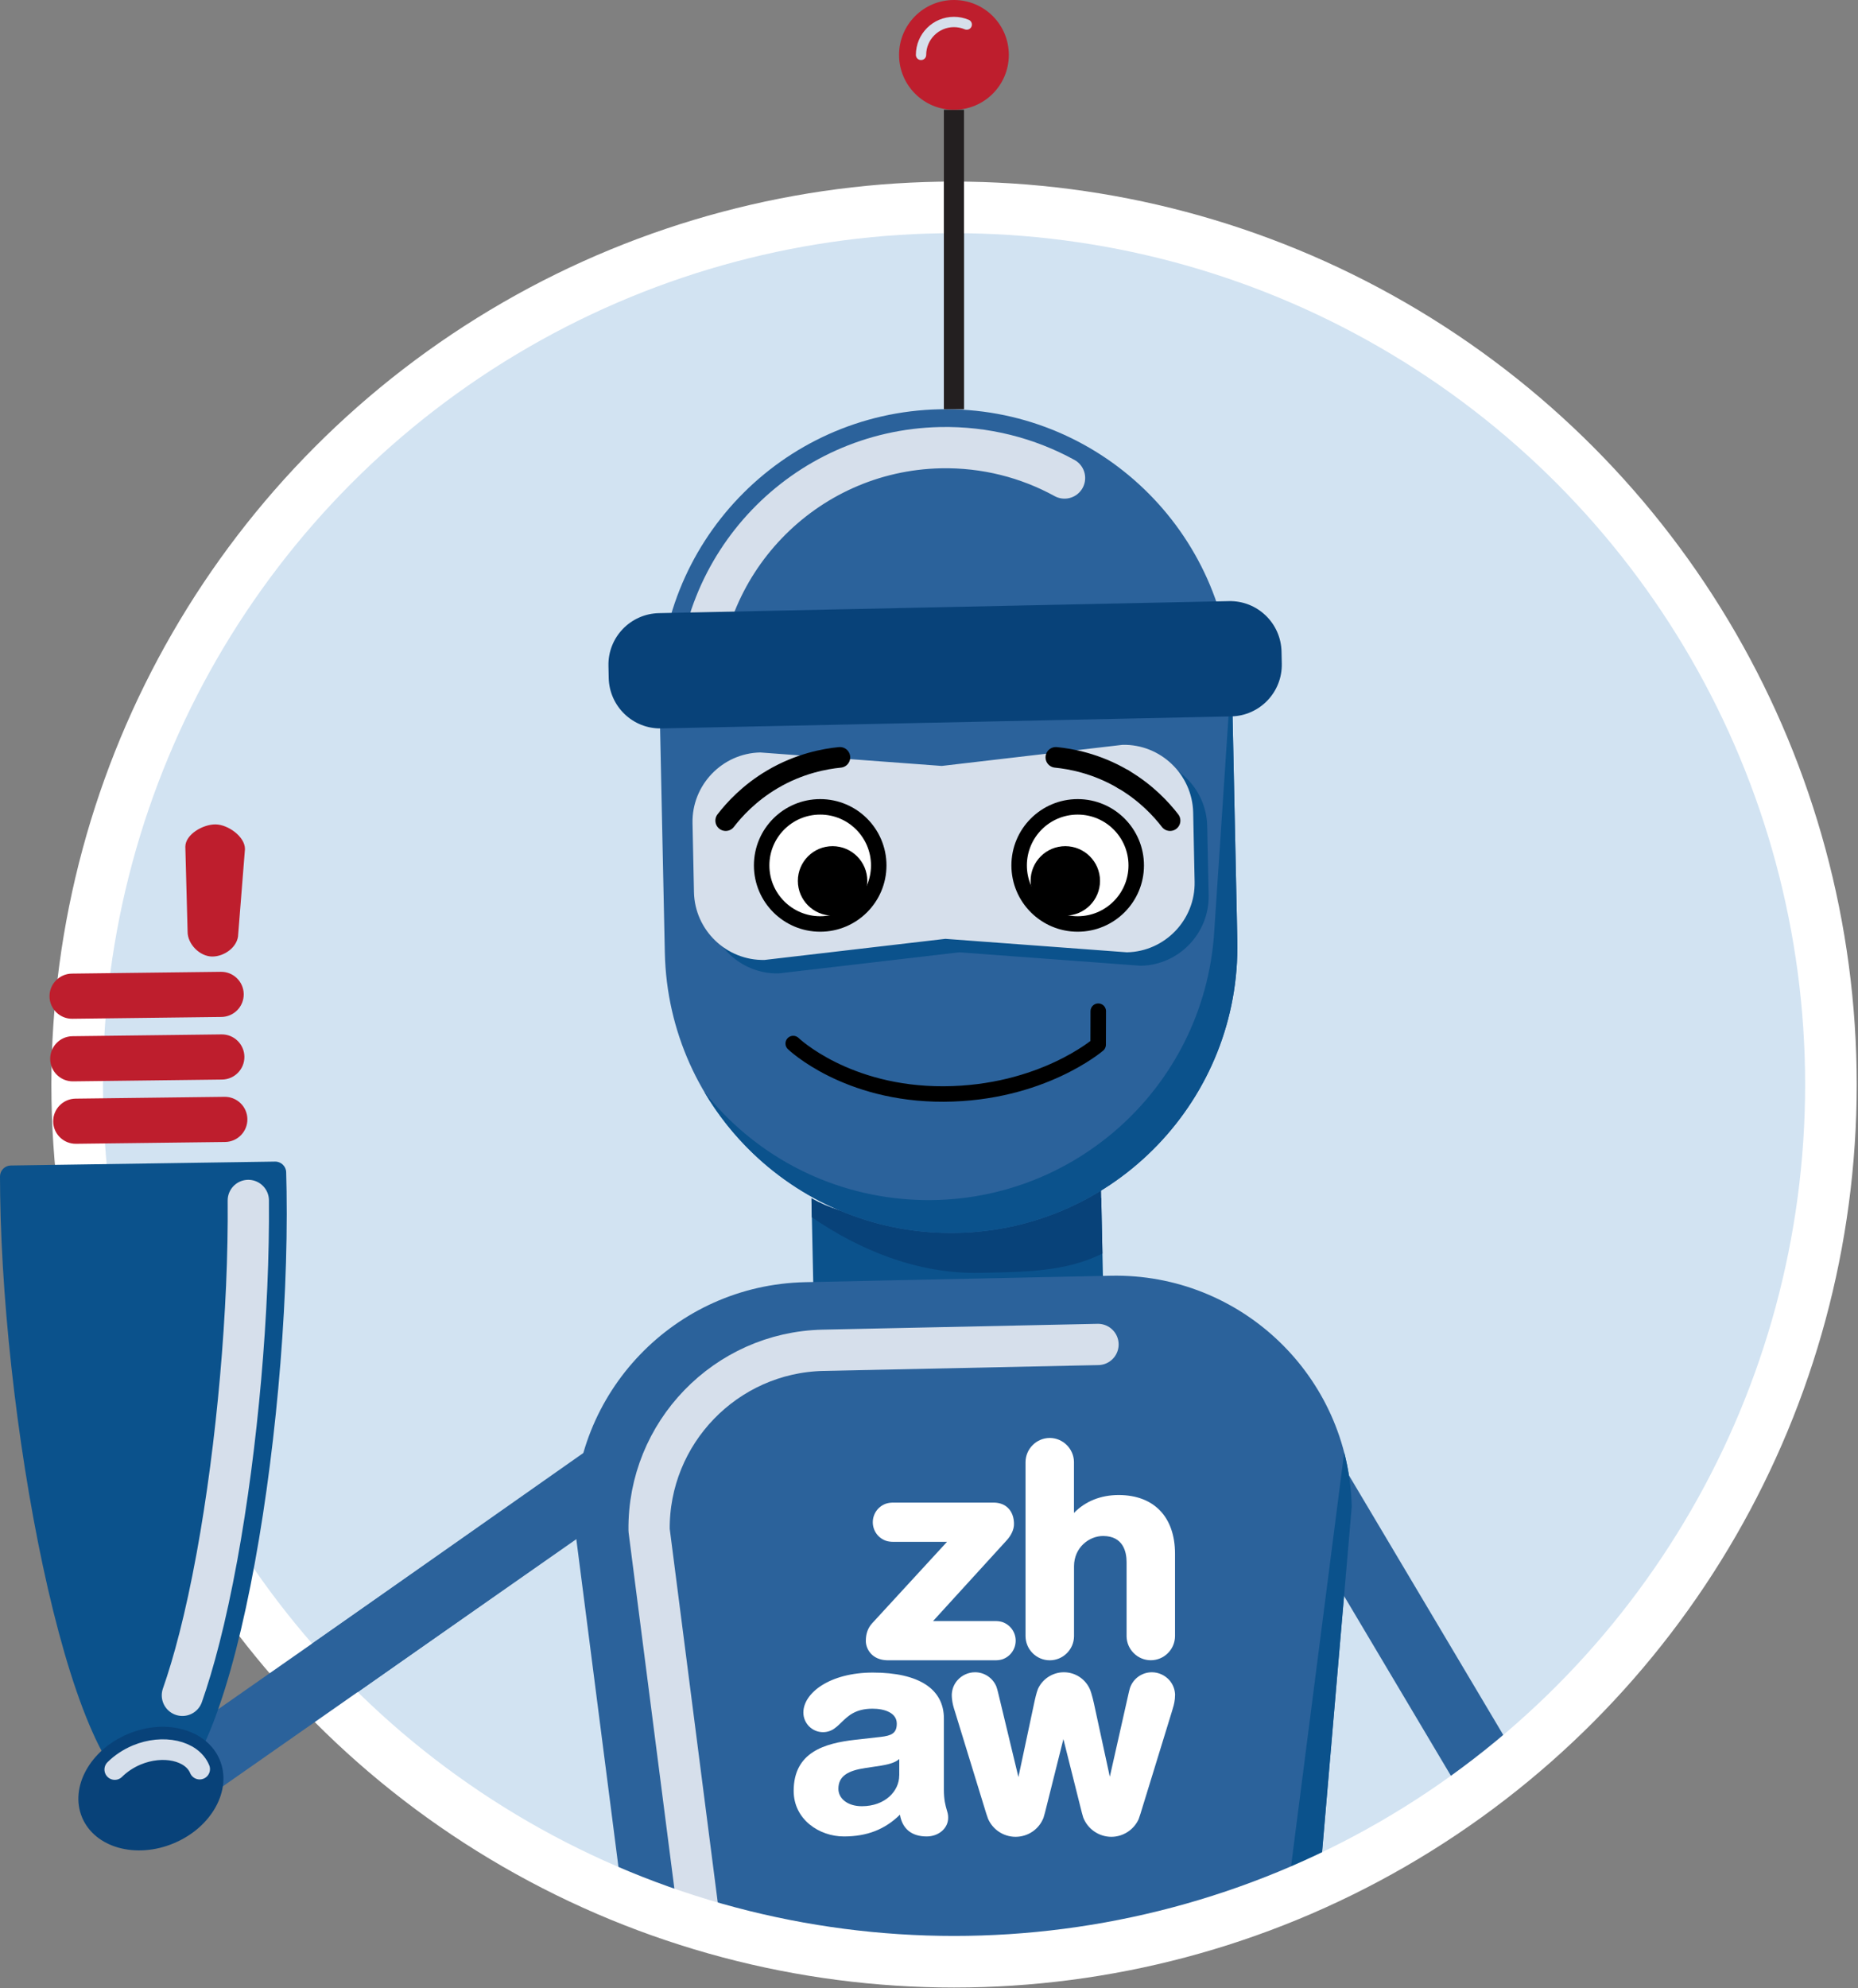 <?xml version="1.0" encoding="utf-8"?>
<!-- Generator: Adobe Illustrator 24.0.1, SVG Export Plug-In . SVG Version: 6.00 Build 0)  -->
<svg version="1.1" xmlns="http://www.w3.org/2000/svg" xmlns:xlink="http://www.w3.org/1999/xlink" x="0px" y="0px"
	 viewBox="0 0 360.21 385.33" style="enable-background:new 0 0 360.21 385.33;" xml:space="preserve">
<rect x="0" y="0" width="360.21" height="385.33" fill="#808080" stroke="none"/>
<style type="text/css">
	.st0{display:none;}
	.st1{display:inline;fill:#1C75BC;}
	.st2{clip-path:url(#SVGID_2_);}
	.st3{fill:#2B629B;}
	.st4{fill:#084279;}
	.st5{fill:none;stroke:#D6DFEB;stroke-width:4;stroke-linecap:round;stroke-linejoin:round;stroke-miterlimit:10;}
	.st6{fill:#0B528C;}
	.st7{fill:none;stroke:#D6DFEB;stroke-width:8;stroke-linecap:round;stroke-linejoin:round;stroke-miterlimit:10;}
	.st8{fill:#D6DFEB;}
	.st9{fill:none;stroke:#000000;stroke-width:4;stroke-linecap:round;stroke-linejoin:round;stroke-miterlimit:10;}
	.st10{fill:#231F20;}
	.st11{fill:#BE1E2D;}
	.st12{fill:none;stroke:#D6DFEB;stroke-width:2;stroke-linecap:round;stroke-linejoin:round;stroke-miterlimit:10;}
	.st13{fill:#FFFFFF;}
	.st14{fill:none;stroke:#000000;stroke-width:3;stroke-linecap:round;stroke-linejoin:round;stroke-miterlimit:10;}
	.st15{fill:#FFFFFF;stroke:#000000;stroke-width:3;stroke-miterlimit:10;}
	.st16{stroke:#000000;stroke-width:2.1;stroke-miterlimit:10;}
</style>
<g id="bg_color" class="st0">
	<rect class="st1" width="383.1" height="388.89"/>
</g>
<g id="set_of_emotion_face">
	<g>
		<g>
			<g>
				<defs>
					<circle id="SVGID_1_" cx="184.96" cy="210.19" r="170"/>
				</defs>
				<use xlink:href="#SVGID_1_"  style="overflow:visible;fill:#D2E3F2;"/>
				<clipPath id="SVGID_2_">
					<use xlink:href="#SVGID_1_"  style="overflow:visible;"/>
				</clipPath>
				<g class="st2">
					<g>
						<path class="st3" d="M6.75,364.11L6.75,364.11c2.02,2.89,6,3.6,8.89,1.58L126,288.13c2.89-2.02,3.6-6,1.58-8.89l0,0
							c-2.02-2.89-6-3.6-8.89-1.58L8.33,355.22C5.44,357.24,4.73,361.22,6.75,364.11z"/>
						<g>
							
								<ellipse transform="matrix(0.922 -0.386 0.386 0.922 -125.183 23.113)" class="st4" cx="-5.04" cy="323.24" rx="14.47" ry="11.49"/>
							<path class="st5" d="M4.38,319.3c-1.51-3.62-7.11-4.87-12.22-2.73c-1.66,0.7-3.1,1.68-4.24,2.81"/>
						</g>
					</g>
					<g>
						<g>
							<path class="st3" d="M324.66,404.6L324.66,404.6c3.03-1.8,4.03-5.72,2.22-8.75l-70.69-118.89c-1.8-3.03-5.72-4.03-8.75-2.22
								l0,0c-3.03,1.8-4.03,5.72-2.22,8.75l70.69,118.89C317.71,405.4,321.63,406.4,324.66,404.6z"/>
						</g>
						<path class="st6" d="M213.5,232.17l0.52,24.48l-56.16,1.19l-0.52-24.48c8.8,3.11,18.31,4.7,28.19,4.49
							C195.41,237.64,204.84,235.65,213.5,232.17z"/>
						<path class="st4" d="M213.45,229.96l0.27,12.98c-7.15,3.59-15.23,3.56-23.76,3.74c-12.06,0.25-23.33-4.42-32.57-10.77
							l-0.08-3.69c6.97,3.91,14.85,4.22,23.35,4.79C192.63,237.79,203.97,235.8,213.45,229.96z"/>
						<path class="st3" d="M253.51,391.53l8.53-99.44c0-0.04,0.01-0.09,0-0.14c-0.57-25.23-21.47-45.24-46.71-44.71l-59.22,1.25
							c-25.24,0.53-45.27,21.41-44.78,46.64c0,0.05,0,0.09,0.01,0.14l12.73,98.99"/>
						<path class="st6" d="M247.95,379.95l12.65-98.46c0.87,3.36,1.37,6.86,1.46,10.47c0,0.05-0.01,0.1-0.01,0.14l-8.53,99.44"/>
						<path class="st7" d="M137.31,386.04l-0.01-0.36l-11.46-89.13c-0.22-18.85,14.86-34.46,33.74-34.86l53.29-1.13"/>
						<path class="st3" d="M182.18,79.32L182.18,79.32c30.65-0.65,56.02,23.67,56.67,54.32l1.03,48.63
							c0.65,30.65-23.67,56.02-54.32,56.67h0c-30.65,0.65-56.02-23.67-56.67-54.32l-1.03-48.63
							C127.21,105.34,151.53,79.97,182.18,79.32z"/>
						<path class="st6" d="M238.85,133.65l1.03,48.63c0.65,30.66-23.68,56.02-54.32,56.67c-15.33,0.32-29.33-5.6-39.59-15.43
							c-3.67-3.52-6.86-7.54-9.46-11.95c9.39,11.84,23.55,19.82,39.82,20.89c30.6,2.02,57.03-21.13,59.06-51.72l3.22-48.53
							c0.04-0.58,0.07-1.15,0.08-1.72C238.77,131.53,238.82,132.58,238.85,133.65z"/>
						<path class="st7" d="M135.3,135.82c-0.56-26.49,20.54-48.5,47.03-49.06c8.7-0.18,16.92,1.97,24.05,5.88"/>
						<path class="st4" d="M238.71,138.84l-110.49,2.33c-5.52,0.12-10.09-4.26-10.21-9.79l-0.05-2.34
							c-0.12-5.52,4.26-10.09,9.79-10.21l110.49-2.33c5.52-0.12,10.09,4.26,10.21,9.79l0.05,2.34
							C248.61,134.15,244.23,138.72,238.71,138.84z"/>
						<path class="st6" d="M221.2,187.17l-35.2-2.61l-35.05,4.09c-7.37,0.16-13.53-5.75-13.69-13.12l-0.28-13.4
							c-0.16-7.37,5.75-13.53,13.12-13.69l35.2,2.61l35.05-4.09c7.37-0.16,13.53,5.75,13.69,13.12l0.28,13.4
							C234.47,180.85,228.57,187.01,221.2,187.17z"/>
						<path class="st8" d="M218.48,184.56l-35.2-2.61l-35.05,4.09c-7.37,0.16-13.53-5.75-13.69-13.12l-0.28-13.4
							c-0.16-7.37,5.75-13.53,13.12-13.69l35.2,2.61l35.05-4.09c7.37-0.16,13.53,5.75,13.69,13.12l0.28,13.4
							C231.76,178.25,225.85,184.41,218.48,184.56z"/>
						<g>
							<path class="st9" d="M140.69,159.04c1.64-2.13,4.55-5.34,9.05-8c5.29-3.12,10.27-3.98,13.09-4.26"/>
						</g>
					</g>
					<g>
						<rect x="182.99" y="21.28" class="st10" width="3.9" height="58"/>
						<path class="st11" d="M184.94,21.28L184.94,21.28c-5.88,0-10.64-4.76-10.64-10.64v0C174.3,4.76,179.07,0,184.94,0l0,0
							c5.88,0,10.64,4.76,10.64,10.64v0C195.58,16.52,190.82,21.28,184.94,21.28z"/>
						<path class="st12" d="M178.56,10.64c0-3.52,2.86-6.38,6.38-6.38c0.88,0,1.72,0.18,2.48,0.5"/>
					</g>
					<g>
						<g>
							<path class="st13" d="M215.08,355.91c0.01,0,0.02,0,0.03,0c-0.02,0-0.03,0-0.05,0C215.07,355.91,215.07,355.91,215.08,355.91
								z"/>
							<g>
								<path class="st13" d="M219.07,327.12c0,0-0.15,0.55-0.15,0.55l-0.19,0.82c0,0-3.08,13.69-3.57,15.85
									c-0.12-0.57-3.08-14.22-3.08-14.22c-0.13-0.58-0.31-1.34-0.53-2.04l-0.2-0.58c-0.86-2.07-2.86-3.41-5.1-3.41
									c-2.14,0-4.11,1.26-5.01,3.2c-0.16,0.41-0.3,0.86-0.43,1.39c-0.13,0.49-0.23,1-0.33,1.44c0,0-2.61,12.26-3.04,14.28
									c-0.13-0.55-3.83-15.92-3.83-15.92l-0.16-0.65c-0.1-0.4-0.2-0.72-0.3-1.01c-0.71-1.66-2.33-2.73-4.12-2.73
									c-1.3,0-2.55,0.57-3.42,1.56c-0.64,0.73-1.01,1.63-1.08,2.6c0,0-0.01,0.2-0.01,0.2c0,0.27,0.01,0.53,0.04,0.79
									c0.09,0.93,0.32,1.68,0.55,2.39l6,19.54l0.13,0.41l0.31,0.9c0.92,2.12,3.01,3.49,5.31,3.5h0.04c2.4-0.01,4.52-1.45,5.4-3.68
									c0-0.01,0.28-0.98,0.28-0.98l0,0c0-0.01,0.05-0.19,0.05-0.19s3.41-13.6,3.53-14.09c0.12,0.5,3.58,14.27,3.58,14.27
									l0.26,0.91c0.85,2.24,3.03,3.75,5.43,3.76h0.05c2.25-0.01,4.32-1.35,5.26-3.4c0.12-0.33,0.24-0.68,0.37-1.09l0.1-0.33
									l6.01-19.54c0.22-0.72,0.46-1.47,0.55-2.39c0.02-0.27,0.04-0.53,0.04-0.79l-0.01-0.2c-0.07-0.97-0.45-1.87-1.08-2.6
									c-0.87-0.98-2.12-1.55-3.41-1.55C221.39,324.09,219.69,325.31,219.07,327.12z"/>
							</g>
						</g>
						<g>
							<g>
								<path class="st13" d="M198.82,283.39l0,33.68c0,2.59,2.11,4.7,4.7,4.7c2.56,0,4.66-2.08,4.7-4.63c0,0,0-0.07,0-0.07v-13.53
									c0-3.62,2.92-5.86,5.63-5.86c3.97,0,4.56,3.18,4.56,5.07v14.31l0,0.08c0.04,2.55,2.15,4.62,4.69,4.62
									c2.59,0,4.7-2.11,4.7-4.7v-15.94c0-7.13-4.09-11.38-10.93-11.38c-3.46,0-6.45,1.2-8.66,3.47c0-0.59,0-9.83,0-9.83v-0.08
									c-0.05-2.54-2.15-4.62-4.7-4.62C200.93,278.69,198.82,280.8,198.82,283.39z"/>
							</g>
						</g>
						<path class="st13" d="M183.54,350.74c-0.24-0.84-0.55-1.89-0.55-3.94v-13.76c0-5.73-4.89-8.89-13.77-8.89
							c-8.33,0-13.47,3.95-13.47,7.74c0,2.1,1.7,3.81,3.81,3.81c0.91,0,1.75-0.32,2.4-0.86c0.42-0.31,0.8-0.68,1.19-1.06
							c1.26-1.23,2.7-2.63,6.01-2.63c2.27,0,4.7,0.76,4.7,2.9c0,1.87-1.05,2.33-3.12,2.57l-5,0.56c-5.87,0.68-11.87,2.39-11.87,9.9
							c0,5.53,4.95,8.83,9.73,8.83c4.49,0,7.97-1.36,10.87-4.22c0.46,2.73,2.26,4.22,5.18,4.22c2.34,0,4.17-1.59,4.17-3.61
							C183.84,351.74,183.7,351.27,183.54,350.74z M174.33,344.1c0,3.03-2.75,5.95-7.24,5.95c-2.81,0-4.55-1.52-4.55-3.37
							c0-2.47,1.85-3.54,5.28-4.04l2.98-0.45c0.95-0.17,2.64-0.45,3.54-1.29V344.1z"/>
						<g>
							<polygon class="st13" points="169.34,295.38 169.34,295.38 169.34,295.38 							"/>
							<g>
								<path class="st13" d="M173.12,291.21c-0.44,0-0.87,0.06-1.28,0.18c-1.57,0.51-2.63,1.97-2.63,3.62
									c0,1.66,1.05,3.11,2.62,3.62c0.41,0.12,0.85,0.18,1.29,0.18c0,0,9.9,0,10.48,0c-0.4,0.44-14.51,15.78-14.51,15.78
									c-0.81,0.88-1.23,2.01-1.23,3.38l0,0.18c0.08,1.66,1.36,3.5,3.99,3.61l0.26,0.01H193c0.45,0,0.89-0.06,1.3-0.18
									c1.56-0.52,2.61-1.97,2.61-3.62c0-1.65-1.05-3.1-2.61-3.62l0,0c-0.41-0.12-0.85-0.18-1.3-0.18c0,0-11.53,0-12.11,0
									c0.4-0.43,14.24-15.61,14.24-15.61c0.92-0.99,1.45-2.14,1.45-3.16l-0.01-0.4c-0.04-0.69-0.2-1.31-0.48-1.84
									c-0.43-0.84-1.14-1.45-2.05-1.74c-0.44-0.14-0.92-0.21-1.43-0.21H173.12z"/>
							</g>
						</g>
					</g>
				</g>
				<use xlink:href="#SVGID_1_"  style="overflow:visible;fill:none;stroke:#FFFFFF;stroke-width:10;stroke-miterlimit:10;"/>
			</g>
			<g>
				<rect x="182.99" y="21.28" class="st10" width="3.9" height="58"/>
				<path class="st11" d="M184.94,21.28L184.94,21.28c-5.88,0-10.64-4.76-10.64-10.64v0C174.3,4.76,179.07,0,184.94,0l0,0
					c5.88,0,10.64,4.76,10.64,10.64v0C195.58,16.52,190.82,21.28,184.94,21.28z"/>
				<path class="st12" d="M178.56,10.64c0-3.52,2.86-6.38,6.38-6.38c0.88,0,1.72,0.18,2.48,0.5"/>
			</g>
			<path class="st3" d="M110.7,283.45l-85.56,59.8c-2.9,2.01-3.62,5.99-1.61,8.88l0,0c2.01,2.9,5.99,3.62,8.88,1.61l82.49-57.66
				L110.7,283.45z"/>
			<g>
				<g>
					<g>
						<path class="st6" d="M0.03,231.68C0.01,230.45,0,229.22,0,228c0-1.16,0.94-2.11,2.1-2.12l51.22-0.76
							c1.16-0.02,2.13,0.9,2.16,2.06c0.03,1.22,0.06,2.44,0.08,3.67c0.7,47.16-10.69,117.5-26.03,117.72S0.73,278.84,0.03,231.68z"
							/>
						<path class="st7" d="M48.14,232.65c0.18,21.21-2.13,47.47-6.07,69.01c-2.22,12.12-4.57,20.8-6.71,26.9"/>
					</g>
					<g>
						<path class="st11" d="M41.12,185.38L41.12,185.38c2.42,0.02,5.04-1.92,5.06-4.33l1.31-16.49c0.02-2.41-3.29-4.77-5.71-4.79h0
							c-2.41-0.02-5.83,1.92-5.85,4.33l0.44,16.45C36.35,182.96,38.71,185.35,41.12,185.38z"/>
						<g>
							<path class="st11" d="M9.73,205.25L9.73,205.25c0.03,2.41,2.01,4.35,4.43,4.32l28.9-0.35c2.41-0.03,4.35-2.01,4.32-4.43v0
								c-0.03-2.41-2.01-4.35-4.43-4.32l-28.9,0.35C11.63,200.85,9.7,202.83,9.73,205.25z"/>
							<path class="st11" d="M9.6,193.12L9.6,193.12c0.03,2.41,2.01,4.35,4.43,4.32l28.9-0.35c2.41-0.03,4.35-2.01,4.32-4.43l0,0
								c-0.03-2.41-2.01-4.35-4.43-4.32l-28.9,0.35C11.51,188.73,9.57,190.71,9.6,193.12z"/>
							<path class="st11" d="M10.31,217.35L10.31,217.35c0.03,2.41,2.01,4.35,4.43,4.32l28.9-0.35c2.41-0.03,4.35-2.01,4.32-4.43
								l0,0c-0.03-2.41-2.01-4.35-4.43-4.32l-28.9,0.35C12.22,212.96,10.28,214.94,10.31,217.35z"/>
						</g>
					</g>
				</g>
				<g>
					
						<ellipse transform="matrix(0.922 -0.386 0.386 0.922 -131.615 38.194)" class="st4" cx="29.29" cy="346.8" rx="14.47" ry="11.49"/>
					<path class="st5" d="M38.71,342.86c-1.51-3.62-7.11-4.87-12.22-2.73c-1.66,0.7-3.1,1.68-4.24,2.81"/>
				</g>
			</g>
			<path class="st14" d="M153.78,202.24c0,0,10.23,9.87,29.19,9.78c18.96-0.09,29.93-9.55,29.93-9.55l0.02-6.5"/>
			<g>
				<path class="st9" d="M217.79,151.04c-5.29-3.12-10.27-3.98-13.09-4.26"/>
				<path class="st9" d="M226.84,159.04c-1.64-2.13-4.55-5.34-9.05-8"/>
			</g>
		</g>
		<g>
			<circle class="st15" cx="159.01" cy="167.72" r="11.35"/>
			<circle class="st16" cx="161.41" cy="170.72" r="5.68"/>
			<circle class="st15" cx="208.93" cy="167.72" r="11.35"/>
			<circle class="st16" cx="206.53" cy="170.72" r="5.68"/>
		</g>
	</g>
</g>
</svg>

